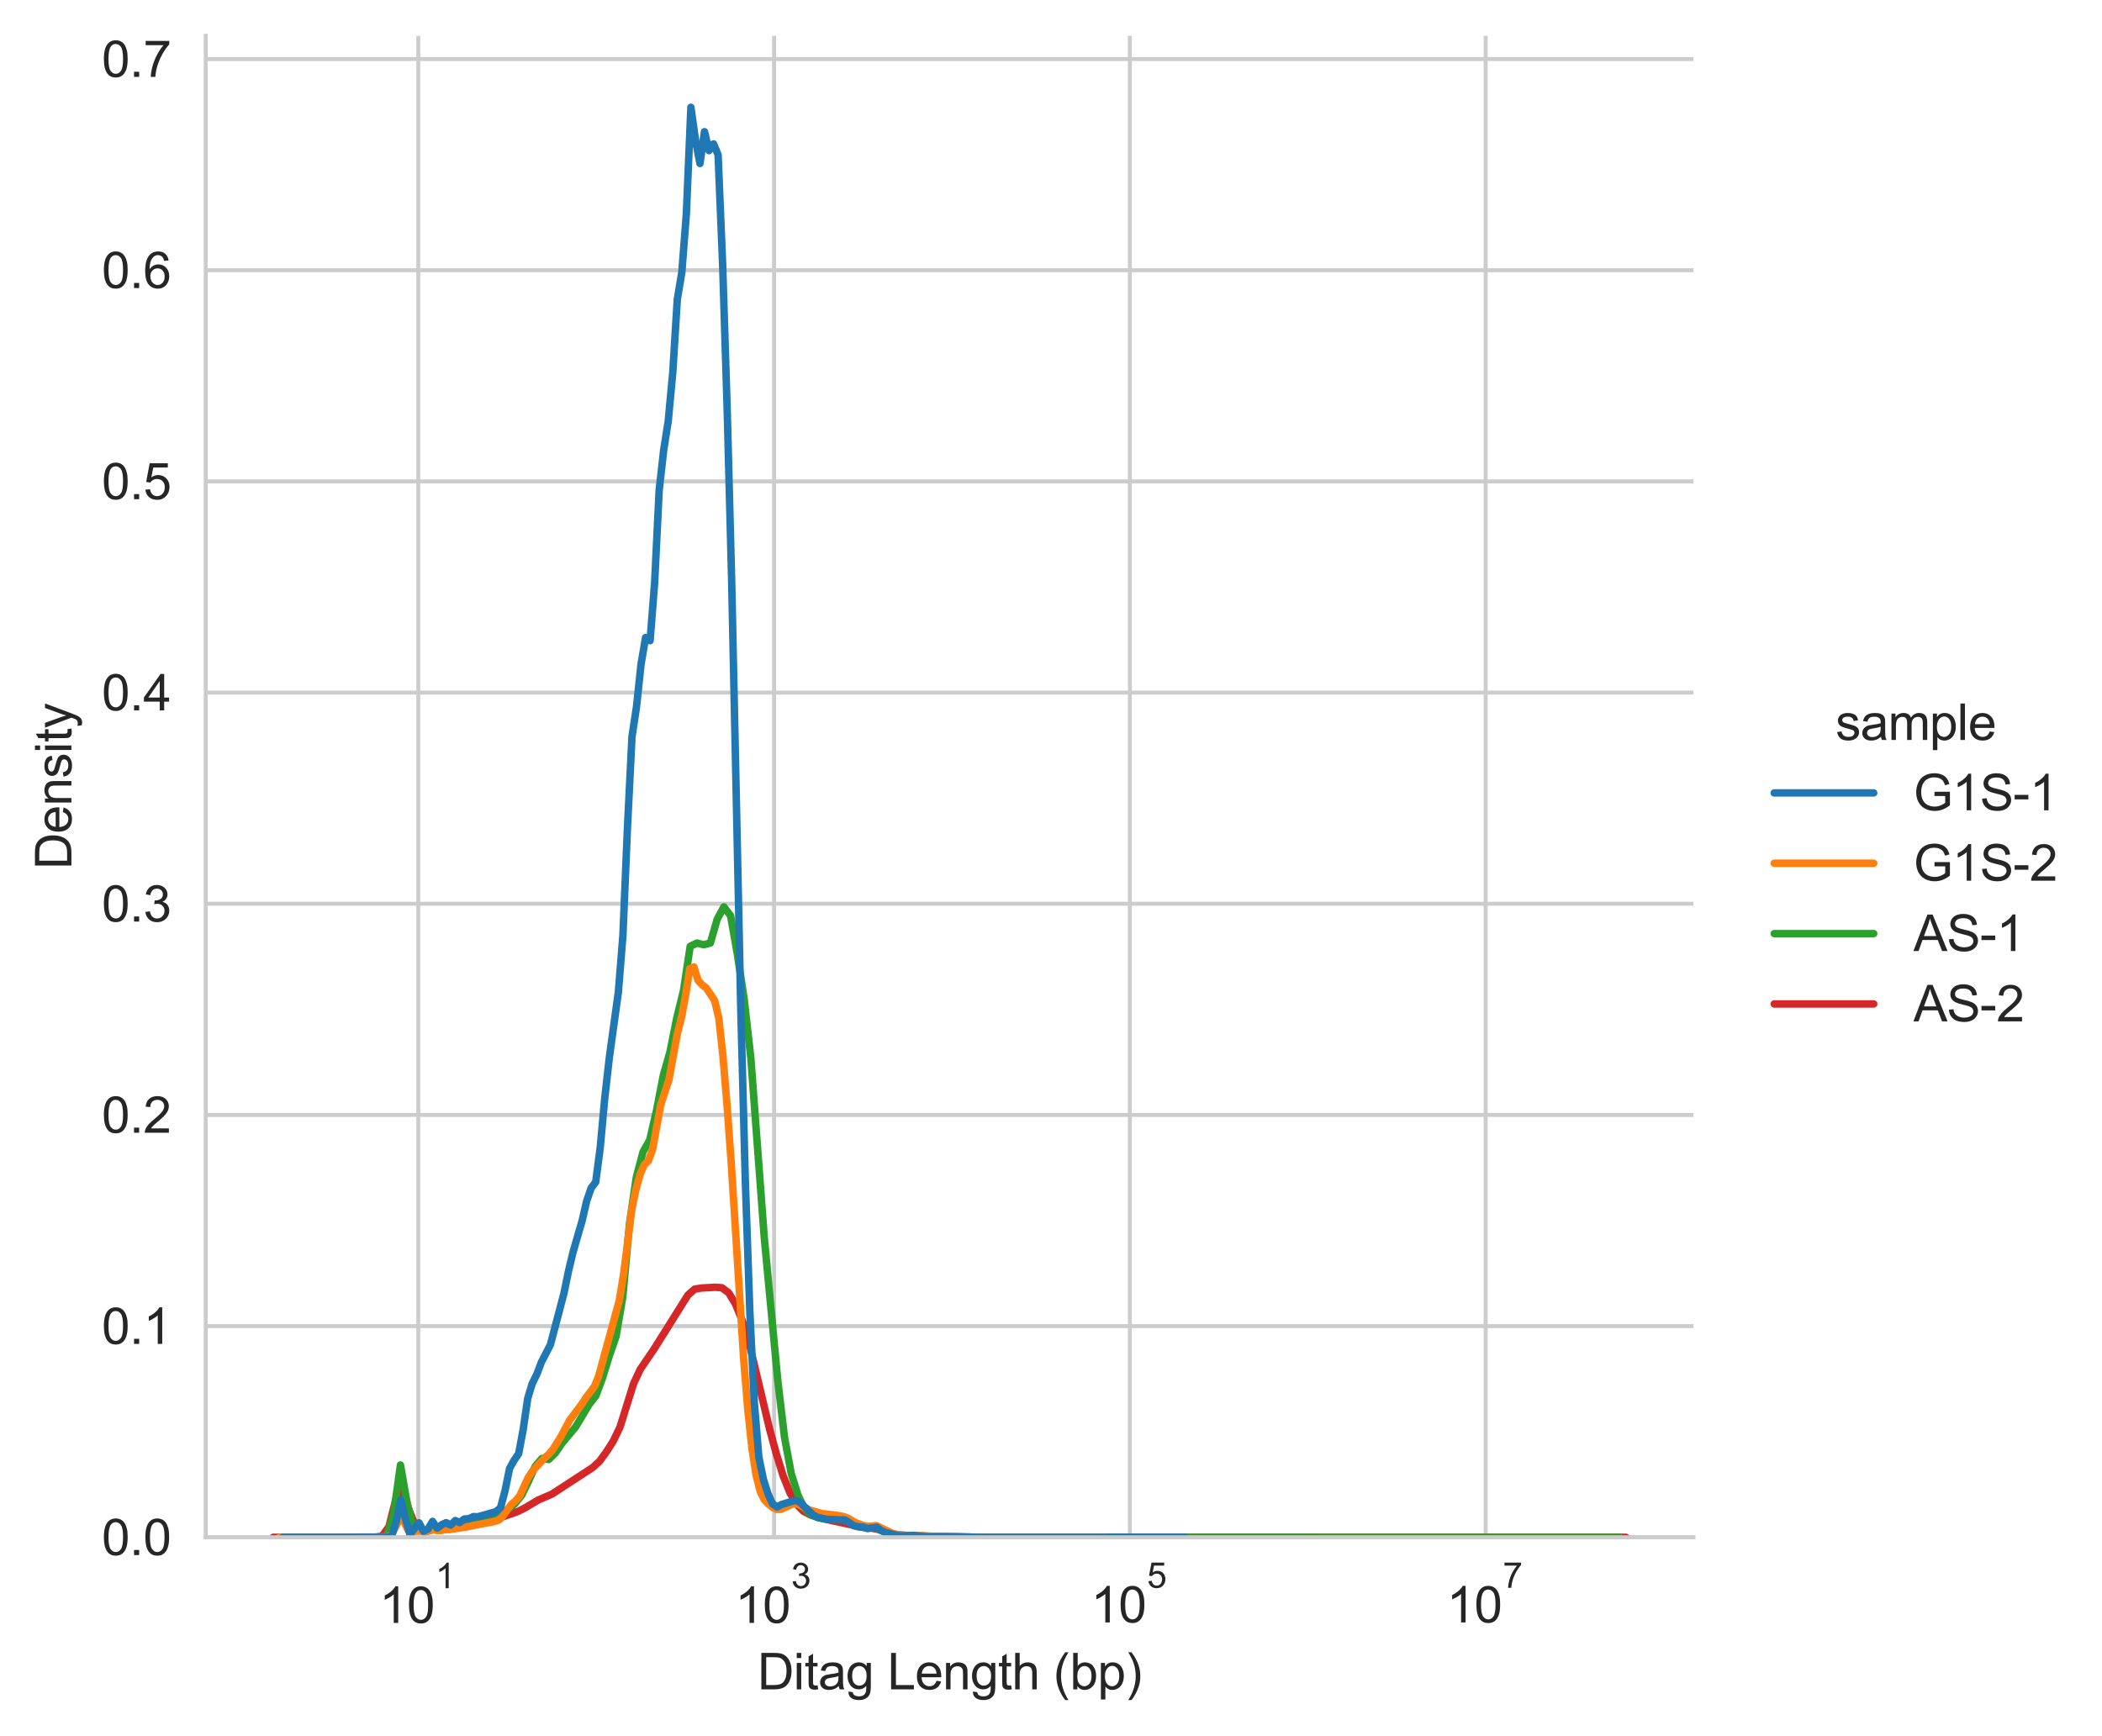 <?xml version="1.0" encoding="utf-8" standalone="no"?>
<!DOCTYPE svg PUBLIC "-//W3C//DTD SVG 1.1//EN"
  "http://www.w3.org/Graphics/SVG/1.1/DTD/svg11.dtd">
<svg xmlns:xlink="http://www.w3.org/1999/xlink" width="422.623pt" height="349.011pt" viewBox="0 0 422.623 349.011" xmlns="http://www.w3.org/2000/svg" version="1.1">
 <defs>
  <style type="text/css">*{stroke-linejoin: round; stroke-linecap: butt}</style>
 </defs>
 <g id="figure_1">
  <g id="patch_1">
   <path d="M 0 349.011 
L 422.623 349.011 
L 422.623 0 
L 0 0 
z
" style="fill: #ffffff"/>
  </g>
  <g id="axes_1">
   <g id="patch_2">
    <path d="M 41.362 309.127 
L 340.484 309.127 
L 340.484 7.2 
L 41.362 7.2 
z
" style="fill: #ffffff"/>
   </g>
   <g id="matplotlib.axis_1">
    <g id="xtick_1">
     <g id="line2d_1">
      <path d="M 84.098 309.127 
L 84.098 7.2 
" clip-path="url(#p86e6526052)" style="fill: none; stroke: #cccccc; stroke-width: 0.8; stroke-linecap: round"/>
     </g>
     <g id="text_1">
      <!-- $\mathdefault{10^{1}}$ -->
      <g style="fill: #262626" transform="translate(76.248 326.439)scale(0.1 -0.1)">
       <defs>
        <path id="ArialMT-31" d="M 2384 0 
L 1822 0 
L 1822 3584 
Q 1619 3391 1289 3197 
Q 959 3003 697 2906 
L 697 3450 
Q 1169 3672 1522 3987 
Q 1875 4303 2022 4600 
L 2384 4600 
L 2384 0 
z
" transform="scale(0.016)"/>
        <path id="ArialMT-30" d="M 266 2259 
Q 266 3072 433 3567 
Q 600 4063 929 4331 
Q 1259 4600 1759 4600 
Q 2128 4600 2406 4451 
Q 2684 4303 2865 4023 
Q 3047 3744 3150 3342 
Q 3253 2941 3253 2259 
Q 3253 1453 3087 958 
Q 2922 463 2592 192 
Q 2263 -78 1759 -78 
Q 1097 -78 719 397 
Q 266 969 266 2259 
z
M 844 2259 
Q 844 1131 1108 757 
Q 1372 384 1759 384 
Q 2147 384 2411 759 
Q 2675 1134 2675 2259 
Q 2675 3391 2411 3762 
Q 2147 4134 1753 4134 
Q 1366 4134 1134 3806 
Q 844 3388 844 2259 
z
" transform="scale(0.016)"/>
       </defs>
       <use xlink:href="#ArialMT-31" transform="translate(0 0.994)"/>
       <use xlink:href="#ArialMT-30" transform="translate(55.615 0.994)"/>
       <use xlink:href="#ArialMT-31" transform="translate(112.973 70.688)scale(0.7)"/>
      </g>
     </g>
    </g>
    <g id="xtick_2">
     <g id="line2d_2">
      <path d="M 155.632 309.127 
L 155.632 7.2 
" clip-path="url(#p86e6526052)" style="fill: none; stroke: #cccccc; stroke-width: 0.8; stroke-linecap: round"/>
     </g>
     <g id="text_2">
      <!-- $\mathdefault{10^{3}}$ -->
      <g style="fill: #262626" transform="translate(147.782 326.439)scale(0.1 -0.1)">
       <defs>
        <path id="ArialMT-33" d="M 269 1209 
L 831 1284 
Q 928 806 1161 595 
Q 1394 384 1728 384 
Q 2125 384 2398 659 
Q 2672 934 2672 1341 
Q 2672 1728 2419 1979 
Q 2166 2231 1775 2231 
Q 1616 2231 1378 2169 
L 1441 2663 
Q 1497 2656 1531 2656 
Q 1891 2656 2178 2843 
Q 2466 3031 2466 3422 
Q 2466 3731 2256 3934 
Q 2047 4138 1716 4138 
Q 1388 4138 1169 3931 
Q 950 3725 888 3313 
L 325 3413 
Q 428 3978 793 4289 
Q 1159 4600 1703 4600 
Q 2078 4600 2393 4439 
Q 2709 4278 2876 4000 
Q 3044 3722 3044 3409 
Q 3044 3113 2884 2869 
Q 2725 2625 2413 2481 
Q 2819 2388 3044 2092 
Q 3269 1797 3269 1353 
Q 3269 753 2831 336 
Q 2394 -81 1725 -81 
Q 1122 -81 723 278 
Q 325 638 269 1209 
z
" transform="scale(0.016)"/>
       </defs>
       <use xlink:href="#ArialMT-31" transform="translate(0 0.994)"/>
       <use xlink:href="#ArialMT-30" transform="translate(55.615 0.994)"/>
       <use xlink:href="#ArialMT-33" transform="translate(112.973 70.688)scale(0.7)"/>
      </g>
     </g>
    </g>
    <g id="xtick_3">
     <g id="line2d_3">
      <path d="M 227.166 309.127 
L 227.166 7.2 
" clip-path="url(#p86e6526052)" style="fill: none; stroke: #cccccc; stroke-width: 0.8; stroke-linecap: round"/>
     </g>
     <g id="text_3">
      <!-- $\mathdefault{10^{5}}$ -->
      <g style="fill: #262626" transform="translate(219.316 326.339)scale(0.1 -0.1)">
       <defs>
        <path id="ArialMT-35" d="M 266 1200 
L 856 1250 
Q 922 819 1161 601 
Q 1400 384 1738 384 
Q 2144 384 2425 690 
Q 2706 997 2706 1503 
Q 2706 1984 2436 2262 
Q 2166 2541 1728 2541 
Q 1456 2541 1237 2417 
Q 1019 2294 894 2097 
L 366 2166 
L 809 4519 
L 3088 4519 
L 3088 3981 
L 1259 3981 
L 1013 2750 
Q 1425 3038 1878 3038 
Q 2478 3038 2890 2622 
Q 3303 2206 3303 1553 
Q 3303 931 2941 478 
Q 2500 -78 1738 -78 
Q 1113 -78 717 272 
Q 322 622 266 1200 
z
" transform="scale(0.016)"/>
       </defs>
       <use xlink:href="#ArialMT-31" transform="translate(0 0.88)"/>
       <use xlink:href="#ArialMT-30" transform="translate(55.615 0.88)"/>
       <use xlink:href="#ArialMT-35" transform="translate(112.973 70.573)scale(0.7)"/>
      </g>
     </g>
    </g>
    <g id="xtick_4">
     <g id="line2d_4">
      <path d="M 298.701 309.127 
L 298.701 7.2 
" clip-path="url(#p86e6526052)" style="fill: none; stroke: #cccccc; stroke-width: 0.8; stroke-linecap: round"/>
     </g>
     <g id="text_4">
      <!-- $\mathdefault{10^{7}}$ -->
      <g style="fill: #262626" transform="translate(290.851 326.339)scale(0.1 -0.1)">
       <defs>
        <path id="ArialMT-37" d="M 303 3981 
L 303 4522 
L 3269 4522 
L 3269 4084 
Q 2831 3619 2401 2847 
Q 1972 2075 1738 1259 
Q 1569 684 1522 0 
L 944 0 
Q 953 541 1156 1306 
Q 1359 2072 1739 2783 
Q 2119 3494 2547 3981 
L 303 3981 
z
" transform="scale(0.016)"/>
       </defs>
       <use xlink:href="#ArialMT-31" transform="translate(0 0.847)"/>
       <use xlink:href="#ArialMT-30" transform="translate(55.615 0.847)"/>
       <use xlink:href="#ArialMT-37" transform="translate(112.973 70.541)scale(0.7)"/>
      </g>
     </g>
    </g>
    <g id="text_5">
     <!-- Ditag Length (bp) -->
     <g style="fill: #262626" transform="translate(152.291 339.706)scale(0.1 -0.1)">
      <defs>
       <path id="ArialMT-44" d="M 494 0 
L 494 4581 
L 2072 4581 
Q 2606 4581 2888 4516 
Q 3281 4425 3559 4188 
Q 3922 3881 4101 3404 
Q 4281 2928 4281 2316 
Q 4281 1794 4159 1391 
Q 4038 988 3847 723 
Q 3656 459 3429 307 
Q 3203 156 2883 78 
Q 2563 0 2147 0 
L 494 0 
z
M 1100 541 
L 2078 541 
Q 2531 541 2789 625 
Q 3047 709 3200 863 
Q 3416 1078 3536 1442 
Q 3656 1806 3656 2325 
Q 3656 3044 3420 3430 
Q 3184 3816 2847 3947 
Q 2603 4041 2063 4041 
L 1100 4041 
L 1100 541 
z
" transform="scale(0.016)"/>
       <path id="ArialMT-69" d="M 425 3934 
L 425 4581 
L 988 4581 
L 988 3934 
L 425 3934 
z
M 425 0 
L 425 3319 
L 988 3319 
L 988 0 
L 425 0 
z
" transform="scale(0.016)"/>
       <path id="ArialMT-74" d="M 1650 503 
L 1731 6 
Q 1494 -44 1306 -44 
Q 1000 -44 831 53 
Q 663 150 594 308 
Q 525 466 525 972 
L 525 2881 
L 113 2881 
L 113 3319 
L 525 3319 
L 525 4141 
L 1084 4478 
L 1084 3319 
L 1650 3319 
L 1650 2881 
L 1084 2881 
L 1084 941 
Q 1084 700 1114 631 
Q 1144 563 1211 522 
Q 1278 481 1403 481 
Q 1497 481 1650 503 
z
" transform="scale(0.016)"/>
       <path id="ArialMT-61" d="M 2588 409 
Q 2275 144 1986 34 
Q 1697 -75 1366 -75 
Q 819 -75 525 192 
Q 231 459 231 875 
Q 231 1119 342 1320 
Q 453 1522 633 1644 
Q 813 1766 1038 1828 
Q 1203 1872 1538 1913 
Q 2219 1994 2541 2106 
Q 2544 2222 2544 2253 
Q 2544 2597 2384 2738 
Q 2169 2928 1744 2928 
Q 1347 2928 1158 2789 
Q 969 2650 878 2297 
L 328 2372 
Q 403 2725 575 2942 
Q 747 3159 1072 3276 
Q 1397 3394 1825 3394 
Q 2250 3394 2515 3294 
Q 2781 3194 2906 3042 
Q 3031 2891 3081 2659 
Q 3109 2516 3109 2141 
L 3109 1391 
Q 3109 606 3145 398 
Q 3181 191 3288 0 
L 2700 0 
Q 2613 175 2588 409 
z
M 2541 1666 
Q 2234 1541 1622 1453 
Q 1275 1403 1131 1340 
Q 988 1278 909 1158 
Q 831 1038 831 891 
Q 831 666 1001 516 
Q 1172 366 1500 366 
Q 1825 366 2078 508 
Q 2331 650 2450 897 
Q 2541 1088 2541 1459 
L 2541 1666 
z
" transform="scale(0.016)"/>
       <path id="ArialMT-67" d="M 319 -275 
L 866 -356 
Q 900 -609 1056 -725 
Q 1266 -881 1628 -881 
Q 2019 -881 2231 -725 
Q 2444 -569 2519 -288 
Q 2563 -116 2559 434 
Q 2191 0 1641 0 
Q 956 0 581 494 
Q 206 988 206 1678 
Q 206 2153 378 2554 
Q 550 2956 876 3175 
Q 1203 3394 1644 3394 
Q 2231 3394 2613 2919 
L 2613 3319 
L 3131 3319 
L 3131 450 
Q 3131 -325 2973 -648 
Q 2816 -972 2473 -1159 
Q 2131 -1347 1631 -1347 
Q 1038 -1347 672 -1080 
Q 306 -813 319 -275 
z
M 784 1719 
Q 784 1066 1043 766 
Q 1303 466 1694 466 
Q 2081 466 2343 764 
Q 2606 1063 2606 1700 
Q 2606 2309 2336 2618 
Q 2066 2928 1684 2928 
Q 1309 2928 1046 2623 
Q 784 2319 784 1719 
z
" transform="scale(0.016)"/>
       <path id="ArialMT-20" transform="scale(0.016)"/>
       <path id="ArialMT-4c" d="M 469 0 
L 469 4581 
L 1075 4581 
L 1075 541 
L 3331 541 
L 3331 0 
L 469 0 
z
" transform="scale(0.016)"/>
       <path id="ArialMT-65" d="M 2694 1069 
L 3275 997 
Q 3138 488 2766 206 
Q 2394 -75 1816 -75 
Q 1088 -75 661 373 
Q 234 822 234 1631 
Q 234 2469 665 2931 
Q 1097 3394 1784 3394 
Q 2450 3394 2872 2941 
Q 3294 2488 3294 1666 
Q 3294 1616 3291 1516 
L 816 1516 
Q 847 969 1125 678 
Q 1403 388 1819 388 
Q 2128 388 2347 550 
Q 2566 713 2694 1069 
z
M 847 1978 
L 2700 1978 
Q 2663 2397 2488 2606 
Q 2219 2931 1791 2931 
Q 1403 2931 1139 2672 
Q 875 2413 847 1978 
z
" transform="scale(0.016)"/>
       <path id="ArialMT-6e" d="M 422 0 
L 422 3319 
L 928 3319 
L 928 2847 
Q 1294 3394 1984 3394 
Q 2284 3394 2536 3286 
Q 2788 3178 2913 3003 
Q 3038 2828 3088 2588 
Q 3119 2431 3119 2041 
L 3119 0 
L 2556 0 
L 2556 2019 
Q 2556 2363 2490 2533 
Q 2425 2703 2258 2804 
Q 2091 2906 1866 2906 
Q 1506 2906 1245 2678 
Q 984 2450 984 1813 
L 984 0 
L 422 0 
z
" transform="scale(0.016)"/>
       <path id="ArialMT-68" d="M 422 0 
L 422 4581 
L 984 4581 
L 984 2938 
Q 1378 3394 1978 3394 
Q 2347 3394 2619 3248 
Q 2891 3103 3008 2847 
Q 3125 2591 3125 2103 
L 3125 0 
L 2563 0 
L 2563 2103 
Q 2563 2525 2380 2717 
Q 2197 2909 1863 2909 
Q 1613 2909 1392 2779 
Q 1172 2650 1078 2428 
Q 984 2206 984 1816 
L 984 0 
L 422 0 
z
" transform="scale(0.016)"/>
       <path id="ArialMT-28" d="M 1497 -1347 
Q 1031 -759 709 28 
Q 388 816 388 1659 
Q 388 2403 628 3084 
Q 909 3875 1497 4659 
L 1900 4659 
Q 1522 4009 1400 3731 
Q 1209 3300 1100 2831 
Q 966 2247 966 1656 
Q 966 153 1900 -1347 
L 1497 -1347 
z
" transform="scale(0.016)"/>
       <path id="ArialMT-62" d="M 941 0 
L 419 0 
L 419 4581 
L 981 4581 
L 981 2947 
Q 1338 3394 1891 3394 
Q 2197 3394 2470 3270 
Q 2744 3147 2920 2923 
Q 3097 2700 3197 2384 
Q 3297 2069 3297 1709 
Q 3297 856 2875 390 
Q 2453 -75 1863 -75 
Q 1275 -75 941 416 
L 941 0 
z
M 934 1684 
Q 934 1088 1097 822 
Q 1363 388 1816 388 
Q 2184 388 2453 708 
Q 2722 1028 2722 1663 
Q 2722 2313 2464 2622 
Q 2206 2931 1841 2931 
Q 1472 2931 1203 2611 
Q 934 2291 934 1684 
z
" transform="scale(0.016)"/>
       <path id="ArialMT-70" d="M 422 -1272 
L 422 3319 
L 934 3319 
L 934 2888 
Q 1116 3141 1344 3267 
Q 1572 3394 1897 3394 
Q 2322 3394 2647 3175 
Q 2972 2956 3137 2557 
Q 3303 2159 3303 1684 
Q 3303 1175 3120 767 
Q 2938 359 2589 142 
Q 2241 -75 1856 -75 
Q 1575 -75 1351 44 
Q 1128 163 984 344 
L 984 -1272 
L 422 -1272 
z
M 931 1641 
Q 931 1000 1190 694 
Q 1450 388 1819 388 
Q 2194 388 2461 705 
Q 2728 1022 2728 1688 
Q 2728 2322 2467 2637 
Q 2206 2953 1844 2953 
Q 1484 2953 1207 2617 
Q 931 2281 931 1641 
z
" transform="scale(0.016)"/>
       <path id="ArialMT-29" d="M 791 -1347 
L 388 -1347 
Q 1322 153 1322 1656 
Q 1322 2244 1188 2822 
Q 1081 3291 891 3722 
Q 769 4003 388 4659 
L 791 4659 
Q 1378 3875 1659 3084 
Q 1900 2403 1900 1659 
Q 1900 816 1576 28 
Q 1253 -759 791 -1347 
z
" transform="scale(0.016)"/>
      </defs>
      <use xlink:href="#ArialMT-44"/>
      <use xlink:href="#ArialMT-69" x="72.217"/>
      <use xlink:href="#ArialMT-74" x="94.434"/>
      <use xlink:href="#ArialMT-61" x="122.217"/>
      <use xlink:href="#ArialMT-67" x="177.832"/>
      <use xlink:href="#ArialMT-20" x="233.447"/>
      <use xlink:href="#ArialMT-4c" x="261.23"/>
      <use xlink:href="#ArialMT-65" x="316.846"/>
      <use xlink:href="#ArialMT-6e" x="372.461"/>
      <use xlink:href="#ArialMT-67" x="428.076"/>
      <use xlink:href="#ArialMT-74" x="483.691"/>
      <use xlink:href="#ArialMT-68" x="511.475"/>
      <use xlink:href="#ArialMT-20" x="567.09"/>
      <use xlink:href="#ArialMT-28" x="594.873"/>
      <use xlink:href="#ArialMT-62" x="628.174"/>
      <use xlink:href="#ArialMT-70" x="683.789"/>
      <use xlink:href="#ArialMT-29" x="739.404"/>
     </g>
    </g>
   </g>
   <g id="matplotlib.axis_2">
    <g id="ytick_1">
     <g id="line2d_5">
      <path d="M 41.362 309.127 
L 340.484 309.127 
" clip-path="url(#p86e6526052)" style="fill: none; stroke: #cccccc; stroke-width: 0.8; stroke-linecap: round"/>
     </g>
     <g id="text_6">
      <!-- 0.0 -->
      <g style="fill: #262626" transform="translate(20.462 312.706)scale(0.1 -0.1)">
       <defs>
        <path id="ArialMT-2e" d="M 581 0 
L 581 641 
L 1222 641 
L 1222 0 
L 581 0 
z
" transform="scale(0.016)"/>
       </defs>
       <use xlink:href="#ArialMT-30"/>
       <use xlink:href="#ArialMT-2e" x="55.615"/>
       <use xlink:href="#ArialMT-30" x="83.398"/>
      </g>
     </g>
    </g>
    <g id="ytick_2">
     <g id="line2d_6">
      <path d="M 41.362 266.663 
L 340.484 266.663 
" clip-path="url(#p86e6526052)" style="fill: none; stroke: #cccccc; stroke-width: 0.8; stroke-linecap: round"/>
     </g>
     <g id="text_7">
      <!-- 0.1 -->
      <g style="fill: #262626" transform="translate(20.462 270.242)scale(0.1 -0.1)">
       <use xlink:href="#ArialMT-30"/>
       <use xlink:href="#ArialMT-2e" x="55.615"/>
       <use xlink:href="#ArialMT-31" x="83.398"/>
      </g>
     </g>
    </g>
    <g id="ytick_3">
     <g id="line2d_7">
      <path d="M 41.362 224.199 
L 340.484 224.199 
" clip-path="url(#p86e6526052)" style="fill: none; stroke: #cccccc; stroke-width: 0.8; stroke-linecap: round"/>
     </g>
     <g id="text_8">
      <!-- 0.2 -->
      <g style="fill: #262626" transform="translate(20.462 227.777)scale(0.1 -0.1)">
       <defs>
        <path id="ArialMT-32" d="M 3222 541 
L 3222 0 
L 194 0 
Q 188 203 259 391 
Q 375 700 629 1000 
Q 884 1300 1366 1694 
Q 2113 2306 2375 2664 
Q 2638 3022 2638 3341 
Q 2638 3675 2398 3904 
Q 2159 4134 1775 4134 
Q 1369 4134 1125 3890 
Q 881 3647 878 3216 
L 300 3275 
Q 359 3922 746 4261 
Q 1134 4600 1788 4600 
Q 2447 4600 2831 4234 
Q 3216 3869 3216 3328 
Q 3216 3053 3103 2787 
Q 2991 2522 2730 2228 
Q 2469 1934 1863 1422 
Q 1356 997 1212 845 
Q 1069 694 975 541 
L 3222 541 
z
" transform="scale(0.016)"/>
       </defs>
       <use xlink:href="#ArialMT-30"/>
       <use xlink:href="#ArialMT-2e" x="55.615"/>
       <use xlink:href="#ArialMT-32" x="83.398"/>
      </g>
     </g>
    </g>
    <g id="ytick_4">
     <g id="line2d_8">
      <path d="M 41.362 181.735 
L 340.484 181.735 
" clip-path="url(#p86e6526052)" style="fill: none; stroke: #cccccc; stroke-width: 0.8; stroke-linecap: round"/>
     </g>
     <g id="text_9">
      <!-- 0.3 -->
      <g style="fill: #262626" transform="translate(20.462 185.313)scale(0.1 -0.1)">
       <use xlink:href="#ArialMT-30"/>
       <use xlink:href="#ArialMT-2e" x="55.615"/>
       <use xlink:href="#ArialMT-33" x="83.398"/>
      </g>
     </g>
    </g>
    <g id="ytick_5">
     <g id="line2d_9">
      <path d="M 41.362 139.271 
L 340.484 139.271 
" clip-path="url(#p86e6526052)" style="fill: none; stroke: #cccccc; stroke-width: 0.8; stroke-linecap: round"/>
     </g>
     <g id="text_10">
      <!-- 0.4 -->
      <g style="fill: #262626" transform="translate(20.462 142.849)scale(0.1 -0.1)">
       <defs>
        <path id="ArialMT-34" d="M 2069 0 
L 2069 1097 
L 81 1097 
L 81 1613 
L 2172 4581 
L 2631 4581 
L 2631 1613 
L 3250 1613 
L 3250 1097 
L 2631 1097 
L 2631 0 
L 2069 0 
z
M 2069 1613 
L 2069 3678 
L 634 1613 
L 2069 1613 
z
" transform="scale(0.016)"/>
       </defs>
       <use xlink:href="#ArialMT-30"/>
       <use xlink:href="#ArialMT-2e" x="55.615"/>
       <use xlink:href="#ArialMT-34" x="83.398"/>
      </g>
     </g>
    </g>
    <g id="ytick_6">
     <g id="line2d_10">
      <path d="M 41.362 96.806 
L 340.484 96.806 
" clip-path="url(#p86e6526052)" style="fill: none; stroke: #cccccc; stroke-width: 0.8; stroke-linecap: round"/>
     </g>
     <g id="text_11">
      <!-- 0.5 -->
      <g style="fill: #262626" transform="translate(20.462 100.385)scale(0.1 -0.1)">
       <use xlink:href="#ArialMT-30"/>
       <use xlink:href="#ArialMT-2e" x="55.615"/>
       <use xlink:href="#ArialMT-35" x="83.398"/>
      </g>
     </g>
    </g>
    <g id="ytick_7">
     <g id="line2d_11">
      <path d="M 41.362 54.342 
L 340.484 54.342 
" clip-path="url(#p86e6526052)" style="fill: none; stroke: #cccccc; stroke-width: 0.8; stroke-linecap: round"/>
     </g>
     <g id="text_12">
      <!-- 0.6 -->
      <g style="fill: #262626" transform="translate(20.462 57.921)scale(0.1 -0.1)">
       <defs>
        <path id="ArialMT-36" d="M 3184 3459 
L 2625 3416 
Q 2550 3747 2413 3897 
Q 2184 4138 1850 4138 
Q 1581 4138 1378 3988 
Q 1113 3794 959 3422 
Q 806 3050 800 2363 
Q 1003 2672 1297 2822 
Q 1591 2972 1913 2972 
Q 2475 2972 2870 2558 
Q 3266 2144 3266 1488 
Q 3266 1056 3080 686 
Q 2894 316 2569 119 
Q 2244 -78 1831 -78 
Q 1128 -78 684 439 
Q 241 956 241 2144 
Q 241 3472 731 4075 
Q 1159 4600 1884 4600 
Q 2425 4600 2770 4297 
Q 3116 3994 3184 3459 
z
M 888 1484 
Q 888 1194 1011 928 
Q 1134 663 1356 523 
Q 1578 384 1822 384 
Q 2178 384 2434 671 
Q 2691 959 2691 1453 
Q 2691 1928 2437 2201 
Q 2184 2475 1800 2475 
Q 1419 2475 1153 2201 
Q 888 1928 888 1484 
z
" transform="scale(0.016)"/>
       </defs>
       <use xlink:href="#ArialMT-30"/>
       <use xlink:href="#ArialMT-2e" x="55.615"/>
       <use xlink:href="#ArialMT-36" x="83.398"/>
      </g>
     </g>
    </g>
    <g id="ytick_8">
     <g id="line2d_12">
      <path d="M 41.362 11.878 
L 340.484 11.878 
" clip-path="url(#p86e6526052)" style="fill: none; stroke: #cccccc; stroke-width: 0.8; stroke-linecap: round"/>
     </g>
     <g id="text_13">
      <!-- 0.7 -->
      <g style="fill: #262626" transform="translate(20.462 15.457)scale(0.1 -0.1)">
       <use xlink:href="#ArialMT-30"/>
       <use xlink:href="#ArialMT-2e" x="55.615"/>
       <use xlink:href="#ArialMT-37" x="83.398"/>
      </g>
     </g>
    </g>
    <g id="text_14">
     <!-- Density -->
     <g style="fill: #262626" transform="translate(14.358 174.835)rotate(-90)scale(0.1 -0.1)">
      <defs>
       <path id="ArialMT-73" d="M 197 991 
L 753 1078 
Q 800 744 1014 566 
Q 1228 388 1613 388 
Q 2000 388 2187 545 
Q 2375 703 2375 916 
Q 2375 1106 2209 1216 
Q 2094 1291 1634 1406 
Q 1016 1563 777 1677 
Q 538 1791 414 1992 
Q 291 2194 291 2438 
Q 291 2659 392 2848 
Q 494 3038 669 3163 
Q 800 3259 1026 3326 
Q 1253 3394 1513 3394 
Q 1903 3394 2198 3281 
Q 2494 3169 2634 2976 
Q 2775 2784 2828 2463 
L 2278 2388 
Q 2241 2644 2061 2787 
Q 1881 2931 1553 2931 
Q 1166 2931 1000 2803 
Q 834 2675 834 2503 
Q 834 2394 903 2306 
Q 972 2216 1119 2156 
Q 1203 2125 1616 2013 
Q 2213 1853 2448 1751 
Q 2684 1650 2818 1456 
Q 2953 1263 2953 975 
Q 2953 694 2789 445 
Q 2625 197 2315 61 
Q 2006 -75 1616 -75 
Q 969 -75 630 194 
Q 291 463 197 991 
z
" transform="scale(0.016)"/>
       <path id="ArialMT-79" d="M 397 -1278 
L 334 -750 
Q 519 -800 656 -800 
Q 844 -800 956 -737 
Q 1069 -675 1141 -563 
Q 1194 -478 1313 -144 
Q 1328 -97 1363 -6 
L 103 3319 
L 709 3319 
L 1400 1397 
Q 1534 1031 1641 628 
Q 1738 1016 1872 1384 
L 2581 3319 
L 3144 3319 
L 1881 -56 
Q 1678 -603 1566 -809 
Q 1416 -1088 1222 -1217 
Q 1028 -1347 759 -1347 
Q 597 -1347 397 -1278 
z
" transform="scale(0.016)"/>
      </defs>
      <use xlink:href="#ArialMT-44"/>
      <use xlink:href="#ArialMT-65" x="72.217"/>
      <use xlink:href="#ArialMT-6e" x="127.832"/>
      <use xlink:href="#ArialMT-73" x="183.447"/>
      <use xlink:href="#ArialMT-69" x="233.447"/>
      <use xlink:href="#ArialMT-74" x="255.664"/>
      <use xlink:href="#ArialMT-79" x="283.447"/>
     </g>
    </g>
   </g>
   <g id="line2d_13">
    <path d="M 54.959 309.126 
L 75.456 309.106 
L 76.822 308.891 
L 78.189 307.014 
L 79.555 301.667 
L 80.922 299.172 
L 82.288 303.788 
L 83.655 307.198 
L 85.021 307.827 
L 89.121 307.41 
L 91.854 307.061 
L 100.053 305.345 
L 102.785 304.424 
L 104.152 303.922 
L 105.518 303.242 
L 108.251 301.617 
L 110.984 300.436 
L 119.183 295.092 
L 120.55 293.829 
L 121.916 291.959 
L 123.283 289.805 
L 124.649 286.992 
L 127.382 278.225 
L 128.748 275.329 
L 131.481 271.313 
L 134.214 266.96 
L 138.314 260.425 
L 139.68 259.219 
L 141.047 259.002 
L 143.78 258.85 
L 145.146 258.949 
L 146.513 259.976 
L 147.879 262.23 
L 149.246 265.565 
L 150.612 270.038 
L 154.711 287.292 
L 156.078 292.324 
L 157.444 296.738 
L 158.811 300.15 
L 160.177 302.491 
L 161.544 303.89 
L 162.91 304.609 
L 165.643 305.416 
L 173.842 307.2 
L 175.209 307.286 
L 176.575 307.551 
L 179.308 308.413 
L 180.674 308.663 
L 184.774 308.883 
L 187.507 308.95 
L 192.973 309.077 
L 199.805 309.12 
L 244.899 309.127 
L 326.887 309.127 
L 326.887 309.127 
" clip-path="url(#p86e6526052)" style="fill: none; stroke: #d62728; stroke-width: 1.5; stroke-linecap: round"/>
   </g>
   <g id="line2d_14">
    <path d="M 56.131 309.127 
L 76.451 309.106 
L 77.806 308.875 
L 79.161 304.284 
L 80.515 294.589 
L 81.87 302.339 
L 83.225 307.746 
L 85.934 307.879 
L 87.289 307.39 
L 88.644 307.623 
L 91.353 307.216 
L 94.062 306.638 
L 96.772 306.096 
L 98.126 305.96 
L 99.481 305.636 
L 100.836 304.906 
L 102.19 303.54 
L 103.545 302.35 
L 104.9 300.658 
L 106.255 297.894 
L 107.609 294.859 
L 108.964 293.266 
L 110.319 293.49 
L 111.673 292.166 
L 113.028 290.167 
L 115.737 286.938 
L 118.447 282.407 
L 119.802 280.683 
L 121.156 277.044 
L 122.511 272.646 
L 123.866 268.733 
L 125.22 260.789 
L 126.575 245.99 
L 127.93 236.772 
L 129.284 231.643 
L 130.639 229.218 
L 131.994 223.325 
L 133.348 216.305 
L 134.703 211.518 
L 136.058 204.765 
L 137.413 199.24 
L 138.767 190.286 
L 140.122 189.64 
L 141.477 189.98 
L 142.831 189.624 
L 144.186 184.857 
L 145.541 182.36 
L 146.895 184.15 
L 148.25 191.877 
L 149.605 200.818 
L 150.959 212.722 
L 153.669 248.936 
L 156.378 277.617 
L 157.733 289.037 
L 159.088 296.328 
L 160.442 300.654 
L 161.797 303.457 
L 163.152 304.667 
L 164.506 305.205 
L 165.861 305.423 
L 168.57 305.605 
L 169.925 305.397 
L 171.28 306.029 
L 172.635 306.823 
L 173.989 307.066 
L 175.344 307.131 
L 176.699 307.464 
L 178.053 308.126 
L 179.408 308.505 
L 180.763 308.723 
L 190.246 309.004 
L 197.019 309.107 
L 274.237 309.127 
L 325.715 309.127 
L 325.715 309.127 
" clip-path="url(#p86e6526052)" style="fill: none; stroke: #2ca02c; stroke-width: 1.5; stroke-linecap: round"/>
   </g>
   <g id="line2d_15">
    <path d="M 56.197 309.126 
L 77.861 309.062 
L 78.694 308.619 
L 80.36 305.497 
L 81.193 305.923 
L 82.027 307.656 
L 82.86 308.261 
L 83.693 307.848 
L 84.526 307.824 
L 85.36 308.15 
L 87.026 307.565 
L 87.859 307.776 
L 88.693 307.756 
L 89.526 307.584 
L 90.359 307.58 
L 92.025 307.319 
L 93.692 307.079 
L 97.025 306.389 
L 98.691 306.096 
L 99.525 305.927 
L 100.358 305.622 
L 101.191 304.785 
L 102.024 303.503 
L 102.857 302.464 
L 103.691 301.767 
L 104.524 300.737 
L 106.19 297.132 
L 107.024 295.854 
L 109.523 293.142 
L 110.357 292.403 
L 111.19 291.41 
L 112.856 288.745 
L 114.523 285.594 
L 117.022 282.28 
L 117.856 280.989 
L 119.522 278.8 
L 120.355 276.721 
L 124.521 261.469 
L 125.355 256.353 
L 127.021 243.187 
L 127.854 239.187 
L 128.688 236.205 
L 129.521 234.249 
L 130.354 233.433 
L 131.187 231.23 
L 132.854 222.156 
L 134.52 217.05 
L 136.187 207.816 
L 137.02 204.591 
L 137.853 200.122 
L 138.686 194.8 
L 139.52 194.442 
L 140.353 197.154 
L 141.186 198.054 
L 142.019 198.684 
L 143.686 201.209 
L 144.519 204.725 
L 145.352 212.357 
L 146.185 222.357 
L 147.019 233.866 
L 149.518 273.308 
L 150.352 283.501 
L 151.185 291.229 
L 152.018 296.651 
L 152.851 299.939 
L 153.684 301.601 
L 154.518 302.473 
L 155.351 303.111 
L 156.184 303.527 
L 157.017 303.509 
L 159.517 302.379 
L 160.35 302.461 
L 162.85 303.686 
L 165.35 304.38 
L 167.849 304.65 
L 169.516 304.934 
L 170.349 305.235 
L 172.015 306.19 
L 173.682 306.79 
L 174.515 306.936 
L 176.182 306.781 
L 179.515 308.383 
L 181.181 308.703 
L 188.68 308.965 
L 197.012 309.126 
L 222.009 309.127 
L 222.009 309.127 
" clip-path="url(#p86e6526052)" style="fill: none; stroke: #ff7f0e; stroke-width: 1.5; stroke-linecap: round"/>
   </g>
   <g id="line2d_16">
    <path d="M 56.896 309.126 
L 66.92 309.127 
L 77.855 309.119 
L 78.767 308.829 
L 79.678 305.896 
L 80.589 301.62 
L 81.5 305.391 
L 82.412 308.519 
L 84.234 306.216 
L 85.145 307.894 
L 86.057 307.475 
L 86.968 305.928 
L 87.879 307.301 
L 88.79 306.607 
L 89.702 306.183 
L 90.613 306.678 
L 91.524 305.767 
L 92.436 306.156 
L 93.347 305.451 
L 94.258 305.406 
L 95.169 304.969 
L 96.081 305 
L 99.726 303.971 
L 100.637 303.172 
L 101.548 299.741 
L 102.459 295.279 
L 103.371 293.639 
L 104.282 292.314 
L 105.193 287.415 
L 106.104 281.186 
L 107.016 278.203 
L 107.927 276.366 
L 108.838 273.941 
L 110.661 270.413 
L 113.395 260.02 
L 114.306 255.568 
L 115.217 251.766 
L 117.04 245.477 
L 117.951 241.526 
L 118.862 238.877 
L 119.773 237.689 
L 120.685 230.696 
L 121.596 220.784 
L 122.507 212.694 
L 124.33 199.476 
L 125.241 188.103 
L 126.152 166.455 
L 127.063 148.16 
L 127.975 142.124 
L 128.886 133.566 
L 129.797 128.199 
L 130.708 128.822 
L 131.62 117.153 
L 132.531 98.581 
L 133.442 90.478 
L 134.354 84.672 
L 135.265 74.933 
L 136.176 60.208 
L 137.087 54.744 
L 137.999 42.99 
L 138.91 21.577 
L 139.821 28.098 
L 140.732 32.876 
L 141.644 26.482 
L 142.555 30.289 
L 143.466 28.931 
L 144.377 31.129 
L 145.289 53.102 
L 146.2 82.146 
L 147.111 116.937 
L 148.934 202.629 
L 149.845 237.261 
L 150.756 263.637 
L 151.667 282.162 
L 152.579 293.051 
L 153.49 297.489 
L 154.401 300.36 
L 155.313 302.4 
L 156.224 303.023 
L 157.135 302.537 
L 159.869 301.703 
L 160.78 302.041 
L 163.514 304.696 
L 164.425 305.124 
L 166.248 305.529 
L 169.893 305.657 
L 171.715 306.818 
L 172.626 307.036 
L 173.538 307.073 
L 174.449 307.373 
L 176.272 307.113 
L 177.183 307.78 
L 178.094 308.202 
L 180.828 308.835 
L 182.65 308.799 
L 183.562 308.755 
L 186.295 309.014 
L 191.763 309.039 
L 197.23 309.124 
L 238.237 309.127 
L 238.237 309.127 
" clip-path="url(#p86e6526052)" style="fill: none; stroke: #1f77b4; stroke-width: 1.5; stroke-linecap: round"/>
   </g>
   <g id="patch_3">
    <path d="M 41.362 309.127 
L 41.362 7.2 
" style="fill: none; stroke: #cccccc; stroke-width: 0.8; stroke-linejoin: miter; stroke-linecap: square"/>
   </g>
   <g id="patch_4">
    <path d="M 41.362 309.127 
L 340.484 309.127 
" style="fill: none; stroke: #cccccc; stroke-width: 0.8; stroke-linejoin: miter; stroke-linecap: square"/>
   </g>
  </g>
  <g id="legend_1">
   <g id="text_15">
    <!-- sample -->
    <g style="fill: #262626" transform="translate(369.055 148.8)scale(0.1 -0.1)">
     <defs>
      <path id="ArialMT-6d" d="M 422 0 
L 422 3319 
L 925 3319 
L 925 2853 
Q 1081 3097 1340 3245 
Q 1600 3394 1931 3394 
Q 2300 3394 2536 3241 
Q 2772 3088 2869 2813 
Q 3263 3394 3894 3394 
Q 4388 3394 4653 3120 
Q 4919 2847 4919 2278 
L 4919 0 
L 4359 0 
L 4359 2091 
Q 4359 2428 4304 2576 
Q 4250 2725 4106 2815 
Q 3963 2906 3769 2906 
Q 3419 2906 3187 2673 
Q 2956 2441 2956 1928 
L 2956 0 
L 2394 0 
L 2394 2156 
Q 2394 2531 2256 2718 
Q 2119 2906 1806 2906 
Q 1569 2906 1367 2781 
Q 1166 2656 1075 2415 
Q 984 2175 984 1722 
L 984 0 
L 422 0 
z
" transform="scale(0.016)"/>
      <path id="ArialMT-6c" d="M 409 0 
L 409 4581 
L 972 4581 
L 972 0 
L 409 0 
z
" transform="scale(0.016)"/>
     </defs>
     <use xlink:href="#ArialMT-73"/>
     <use xlink:href="#ArialMT-61" x="50"/>
     <use xlink:href="#ArialMT-6d" x="105.615"/>
     <use xlink:href="#ArialMT-70" x="188.916"/>
     <use xlink:href="#ArialMT-6c" x="244.531"/>
     <use xlink:href="#ArialMT-65" x="266.748"/>
    </g>
   </g>
   <g id="line2d_17">
    <path d="M 356.723 159.445 
L 366.723 159.445 
L 376.723 159.445 
" style="fill: none; stroke: #1f77b4; stroke-width: 1.5; stroke-linecap: round"/>
   </g>
   <g id="text_16">
    <!-- G1S-1 -->
    <g style="fill: #262626" transform="translate(384.723 162.945)scale(0.1 -0.1)">
     <defs>
      <path id="ArialMT-47" d="M 2638 1797 
L 2638 2334 
L 4578 2338 
L 4578 638 
Q 4131 281 3656 101 
Q 3181 -78 2681 -78 
Q 2006 -78 1454 211 
Q 903 500 622 1047 
Q 341 1594 341 2269 
Q 341 2938 620 3517 
Q 900 4097 1425 4378 
Q 1950 4659 2634 4659 
Q 3131 4659 3532 4498 
Q 3934 4338 4162 4050 
Q 4391 3763 4509 3300 
L 3963 3150 
Q 3859 3500 3706 3700 
Q 3553 3900 3268 4020 
Q 2984 4141 2638 4141 
Q 2222 4141 1919 4014 
Q 1616 3888 1430 3681 
Q 1244 3475 1141 3228 
Q 966 2803 966 2306 
Q 966 1694 1177 1281 
Q 1388 869 1791 669 
Q 2194 469 2647 469 
Q 3041 469 3416 620 
Q 3791 772 3984 944 
L 3984 1797 
L 2638 1797 
z
" transform="scale(0.016)"/>
      <path id="ArialMT-53" d="M 288 1472 
L 859 1522 
Q 900 1178 1048 958 
Q 1197 738 1509 602 
Q 1822 466 2213 466 
Q 2559 466 2825 569 
Q 3091 672 3220 851 
Q 3350 1031 3350 1244 
Q 3350 1459 3225 1620 
Q 3100 1781 2813 1891 
Q 2628 1963 1997 2114 
Q 1366 2266 1113 2400 
Q 784 2572 623 2826 
Q 463 3081 463 3397 
Q 463 3744 659 4045 
Q 856 4347 1234 4503 
Q 1613 4659 2075 4659 
Q 2584 4659 2973 4495 
Q 3363 4331 3572 4012 
Q 3781 3694 3797 3291 
L 3216 3247 
Q 3169 3681 2898 3903 
Q 2628 4125 2100 4125 
Q 1550 4125 1298 3923 
Q 1047 3722 1047 3438 
Q 1047 3191 1225 3031 
Q 1400 2872 2139 2705 
Q 2878 2538 3153 2413 
Q 3553 2228 3743 1945 
Q 3934 1663 3934 1294 
Q 3934 928 3725 604 
Q 3516 281 3123 101 
Q 2731 -78 2241 -78 
Q 1619 -78 1198 103 
Q 778 284 539 648 
Q 300 1013 288 1472 
z
" transform="scale(0.016)"/>
      <path id="ArialMT-2d" d="M 203 1375 
L 203 1941 
L 1931 1941 
L 1931 1375 
L 203 1375 
z
" transform="scale(0.016)"/>
     </defs>
     <use xlink:href="#ArialMT-47"/>
     <use xlink:href="#ArialMT-31" x="77.783"/>
     <use xlink:href="#ArialMT-53" x="133.398"/>
     <use xlink:href="#ArialMT-2d" x="200.098"/>
     <use xlink:href="#ArialMT-31" x="233.398"/>
    </g>
   </g>
   <g id="line2d_18">
    <path d="M 356.723 173.591 
L 366.723 173.591 
L 376.723 173.591 
" style="fill: none; stroke: #ff7f0e; stroke-width: 1.5; stroke-linecap: round"/>
   </g>
   <g id="text_17">
    <!-- G1S-2 -->
    <g style="fill: #262626" transform="translate(384.723 177.091)scale(0.1 -0.1)">
     <use xlink:href="#ArialMT-47"/>
     <use xlink:href="#ArialMT-31" x="77.783"/>
     <use xlink:href="#ArialMT-53" x="133.398"/>
     <use xlink:href="#ArialMT-2d" x="200.098"/>
     <use xlink:href="#ArialMT-32" x="233.398"/>
    </g>
   </g>
   <g id="line2d_19">
    <path d="M 356.723 187.736 
L 366.723 187.736 
L 376.723 187.736 
" style="fill: none; stroke: #2ca02c; stroke-width: 1.5; stroke-linecap: round"/>
   </g>
   <g id="text_18">
    <!-- AS-1 -->
    <g style="fill: #262626" transform="translate(384.723 191.236)scale(0.1 -0.1)">
     <defs>
      <path id="ArialMT-41" d="M -9 0 
L 1750 4581 
L 2403 4581 
L 4278 0 
L 3588 0 
L 3053 1388 
L 1138 1388 
L 634 0 
L -9 0 
z
M 1313 1881 
L 2866 1881 
L 2388 3150 
Q 2169 3728 2063 4100 
Q 1975 3659 1816 3225 
L 1313 1881 
z
" transform="scale(0.016)"/>
     </defs>
     <use xlink:href="#ArialMT-41"/>
     <use xlink:href="#ArialMT-53" x="66.699"/>
     <use xlink:href="#ArialMT-2d" x="133.398"/>
     <use xlink:href="#ArialMT-31" x="166.699"/>
    </g>
   </g>
   <g id="line2d_20">
    <path d="M 356.723 201.881 
L 366.723 201.881 
L 376.723 201.881 
" style="fill: none; stroke: #d62728; stroke-width: 1.5; stroke-linecap: round"/>
   </g>
   <g id="text_19">
    <!-- AS-2 -->
    <g style="fill: #262626" transform="translate(384.723 205.381)scale(0.1 -0.1)">
     <use xlink:href="#ArialMT-41"/>
     <use xlink:href="#ArialMT-53" x="66.699"/>
     <use xlink:href="#ArialMT-2d" x="133.398"/>
     <use xlink:href="#ArialMT-32" x="166.699"/>
    </g>
   </g>
  </g>
 </g>
 <defs>
  <clipPath id="p86e6526052">
   <rect x="41.362" y="7.2" width="299.121" height="301.927"/>
  </clipPath>
 </defs>
</svg>
